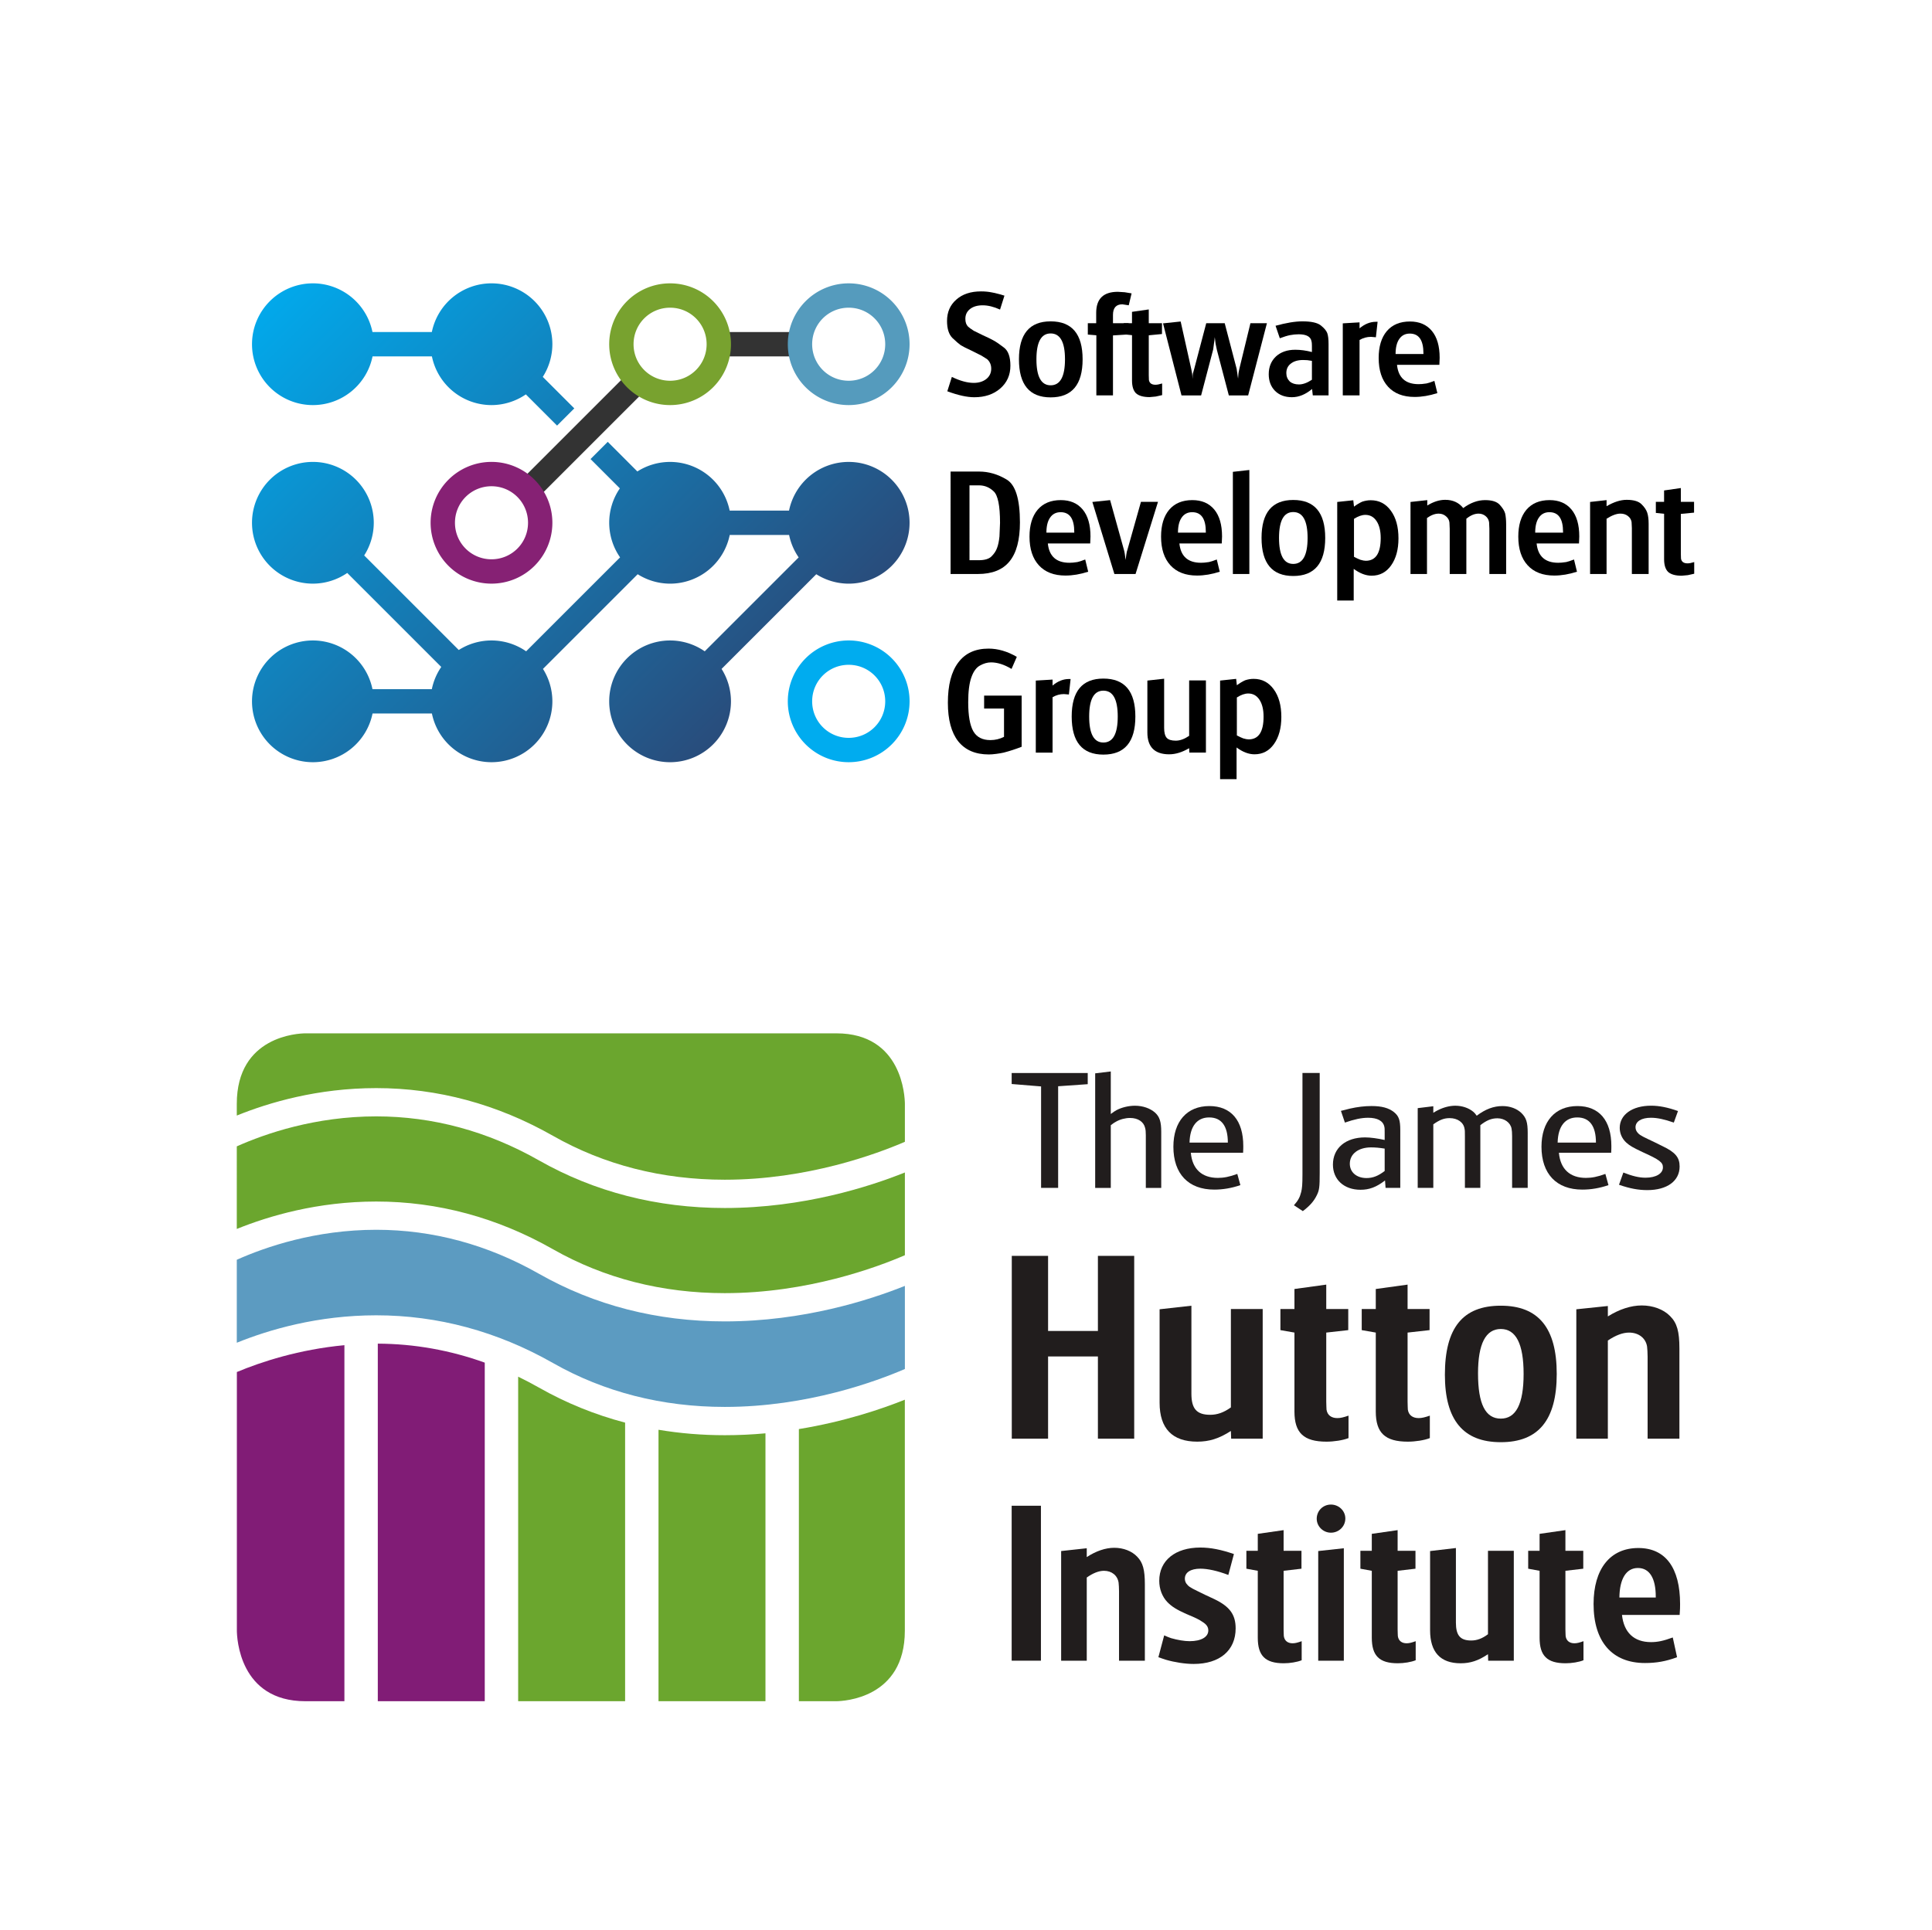 <?xml version="1.0" encoding="UTF-8" standalone="no"?>
<!-- Created with Inkscape (http://www.inkscape.org/) -->

<svg
   xmlns:dc="http://purl.org/dc/elements/1.1/"
   xmlns:cc="http://creativecommons.org/ns#"
   xmlns:rdf="http://www.w3.org/1999/02/22-rdf-syntax-ns#"
   xmlns:svg="http://www.w3.org/2000/svg"
   xmlns="http://www.w3.org/2000/svg"
   xmlns:xlink="http://www.w3.org/1999/xlink"
   xmlns:sodipodi="http://sodipodi.sourceforge.net/DTD/sodipodi-0.dtd"
   xmlns:inkscape="http://www.inkscape.org/namespaces/inkscape"
   viewBox="0 0 92.91 92.821"
   id="svg4316"
   version="1.1"
   inkscape:version="0.92.1 r15371"
   sodipodi:docname="logo.svg"
   width="92.91"
   height="92.821">
  <defs
     id="defs4318">
    <linearGradient
       id="linearGradient4347"
       inkscape:collect="always">
      <stop
         id="stop4349"
         offset="0"
         style="stop-color:#00acef;stop-opacity:1" />
      <stop
         id="stop4351"
         offset="1"
         style="stop-color:#2b4775;stop-opacity:1" />
    </linearGradient>
    <linearGradient
       gradientTransform="matrix(1.067,0,0,1.067,-1589.743,-697.855)"
       y2="260"
       gradientUnits="userSpaceOnUse"
       id="linearGradient4306"
       x1="2.2898221e-006"
       x2="60"
       y1="200"
       inkscape:collect="always"
       xlink:href="#linearGradient4347" />
  </defs>
  <sodipodi:namedview
     id="base"
     pagecolor="#ffffff"
     bordercolor="#666666"
     borderopacity="1.0"
     inkscape:pageopacity="0.0"
     inkscape:pageshadow="2"
     inkscape:bbox-nodes="true"
     inkscape:bbox-paths="true"
     inkscape:cx="62.433534"
     inkscape:document-units="px"
     inkscape:current-layer="layer1"
     showgrid="false"
     units="px"
     fit-margin-top="0"
     fit-margin-left="0"
     fit-margin-right="0"
     fit-margin-bottom="0"
     inkscape:window-width="1920"
     inkscape:window-height="1017"
     inkscape:window-x="-8"
     inkscape:window-y="-8"
     inkscape:cy="32.364731"
     inkscape:snap-bbox="true"
     inkscape:snap-bbox-edge-midpoints="true"
     inkscape:snap-page="true"
     inkscape:window-maximized="1"
     inkscape:zoom="2.8">
    <inkscape:grid
       id="grid4590"
       type="xygrid" />
  </sodipodi:namedview>
  <g
     inkscape:label="Layer 1"
     inkscape:groupmode="layer"
     id="layer1"
     transform="translate(1273.296,394.763)">
    <g
       id="g4698"
       transform="translate(0,37.911)">
      <g
         id="g4689"
         transform="matrix(0.747,0,0,0.747,-310.753,-95.317)">
        <g
           id="g3093"
           transform="matrix(0.74,0,0,-0.74,-1252.953,-378.481)">
          <path
             style="fill:#6ba62e;fill-opacity:1;fill-rule:nonzero;stroke:none"
             d="m 0,0 c 4.468,-2.538 9.501,-3.825 14.958,-3.825 h 10e-4 c 7.183,0 13.214,2.24 15.666,3.3 v 3.304 c -0.006,0.622 -0.22,6.133 -5.957,6.133 H -21.54 C -22.143,8.907 -27.497,8.683 -27.497,2.779 V 1.758 c 2.799,1.135 7.037,2.389 12.129,2.389 C -10.015,4.147 -4.844,2.751 0,0"
             id="path3095"
             inkscape:connector-curvature="0" />
        </g>
        <g
           id="g3097"
           transform="matrix(0.74,0,0,-0.74,-1237.115,-359.594)">
          <path
             style="fill:#6ba62e;fill-opacity:1;fill-rule:nonzero;stroke:none"
             d="m 0,0 v -23.681 h 3.255 c 0.62,0.007 5.963,0.236 5.963,6.133 V 2.556 C 7.189,1.742 3.955,0.645 0,0"
             id="path3099"
             inkscape:connector-curvature="0" />
        </g>
        <g
           id="g3101"
           transform="matrix(0.74,0,0,-0.74,-1241.885,-359.199)">
          <path
             style="fill:#6ba62e;fill-opacity:1;fill-rule:nonzero;stroke:none"
             d="M 0,0 H -0.001 C -1.975,0 -3.898,0.16 -5.766,0.473 V -23.146 H 3.539 V 0.164 C 2.399,0.059 1.217,0 0,0"
             id="path3103"
             inkscape:connector-curvature="0" />
        </g>
        <g
           id="g3105"
           transform="matrix(0.74,0,0,-0.74,-1253.853,-362.267)">
          <path
             style="fill:#6ba62e;fill-opacity:1;fill-rule:nonzero;stroke:none"
             d="m 0,0 c -0.596,0.338 -1.197,0.653 -1.803,0.947 v -28.24 H 7.502 V -3.052 C 4.871,-2.36 2.364,-1.343 0,0"
             id="path3107"
             inkscape:connector-curvature="0" />
        </g>
        <g
           id="g3109"
           transform="matrix(0.74,0,0,-0.74,-1264.223,-365.095)">
          <path
             style="fill:#811c76;fill-opacity:1;fill-rule:nonzero;stroke:none"
             d="M 0,0 V -31.116 H 9.305 V -1.653 C 6.295,-0.571 3.182,-0.015 0,0"
             id="path3111"
             inkscape:connector-curvature="0" />
        </g>
        <g
           id="g3113"
           transform="matrix(0.74,0,0,-0.74,-1273.296,-363.268)">
          <path
             style="fill:#811c76;fill-opacity:1;fill-rule:nonzero;stroke:none"
             d="m 0,0 v -22.513 c 0.006,-0.622 0.22,-6.133 5.958,-6.133 H 9.356 V 2.335 C 5.391,1.961 2.129,0.888 0,0"
             id="path3115"
             inkscape:connector-curvature="0" />
        </g>
        <g
           id="g3117"
           transform="matrix(0.74,0,0,-0.74,-1252.953,-371.178)">
          <path
             style="fill:#6ba62e;fill-opacity:1;fill-rule:nonzero;stroke:none"
             d="m 0,0 c 4.468,-2.539 9.501,-3.826 14.958,-3.826 h 10e-4 c 7.186,10e-4 13.215,2.241 15.666,3.301 V 6.674 C 27.575,5.45 21.802,3.583 14.959,3.583 h -10e-4 c -5.889,0 -11.33,1.395 -16.174,4.147 -4.469,2.538 -9.23,3.826 -14.152,3.826 -5.3,0 -9.634,-1.496 -12.129,-2.609 V 1.76 c 2.799,1.134 7.04,2.386 12.129,2.386 C -10.015,4.146 -4.844,2.751 0,0"
             id="path3119"
             inkscape:connector-curvature="0" />
        </g>
        <g
           id="g3121"
           transform="matrix(0.74,0,0,-0.74,-1252.953,-363.851)">
          <path
             style="fill:#5c9bc1;fill-opacity:1;fill-rule:nonzero;stroke:none"
             d="m 0,0 c 4.468,-2.538 9.501,-3.825 14.959,-3.825 7.182,0 13.212,2.239 15.666,3.3 V 6.707 C 27.575,5.484 21.802,3.617 14.959,3.616 h -10e-4 c -5.889,0 -11.33,1.396 -16.174,4.148 -4.469,2.538 -9.23,3.825 -14.152,3.825 -5.3,0 -9.634,-1.496 -12.129,-2.609 V 1.76 c 2.799,1.134 7.041,2.387 12.129,2.387 C -10.015,4.147 -4.844,2.751 0,0"
             id="path3123"
             inkscape:connector-curvature="0" />
        </g>
        <g
           id="g3125"
           transform="matrix(0.74,0,0,-0.74,-1223.416,-382.523)">
          <path
             style="fill:#211d1d;fill-opacity:1;fill-rule:nonzero;stroke:none"
             d="M 0,0 H 6.617 V -0.974 L 4.043,-1.154 V -9.998 H 2.559 v 8.829 L 0,-0.959 Z"
             id="path3127"
             inkscape:connector-curvature="0" />
        </g>
        <g
           id="g3129"
           transform="matrix(0.74,0,0,-0.74,-1218.04,-382.5)">
          <path
             style="fill:#211d1d;fill-opacity:1;fill-rule:nonzero;stroke:none"
             d="m 0,0 1.358,0.165 v -3.702 c 0.237,0.179 0.331,0.239 0.489,0.329 0.442,0.24 1.058,0.39 1.611,0.39 0.694,0 1.327,-0.225 1.753,-0.6 0.394,-0.359 0.536,-0.794 0.536,-1.663 V -9.968 H 4.406 v 4.587 c 0,0.285 -0.016,0.479 -0.064,0.644 -0.126,0.525 -0.616,0.855 -1.31,0.855 -0.411,0 -0.869,-0.12 -1.232,-0.33 -0.143,-0.075 -0.221,-0.135 -0.442,-0.3 V -9.968 H 0 Z"
             id="path3131"
             inkscape:connector-curvature="0" />
        </g>
        <g
           id="g3133"
           transform="matrix(0.74,0,0,-0.74,-1209.499,-378.042)">
          <path
             style="fill:#211d1d;fill-opacity:1;fill-rule:nonzero;stroke:none"
             d="M 0,0 C 0,1.439 -0.552,2.188 -1.626,2.188 -2.684,2.188 -3.3,1.409 -3.332,0 Z m -3.221,-0.884 c 0.127,-1.424 0.963,-2.189 2.353,-2.189 0.505,0 0.995,0.09 1.69,0.345 L 1.09,-3.703 c -0.789,-0.269 -1.532,-0.389 -2.274,-0.389 -2.242,0 -3.554,1.364 -3.554,3.732 0,2.204 1.185,3.538 3.128,3.538 1.894,0 2.953,-1.259 2.953,-3.478 0,-0.135 0,-0.33 -0.016,-0.584 z"
             id="path3135"
             inkscape:connector-curvature="0" />
        </g>
        <g
           id="g3137"
           transform="matrix(0.74,0,0,-0.74,-1204.777,-374.86)">
          <path
             style="fill:#211d1d;fill-opacity:1;fill-rule:nonzero;stroke:none"
             d="m 0,0 c 0.078,0.33 0.11,0.63 0.11,1.529 v 8.829 h 1.5 V 1.664 C 1.61,0.405 1.579,0.15 1.341,-0.315 1.105,-0.795 0.758,-1.199 0.142,-1.664 l -0.774,0.51 C -0.268,-0.75 -0.111,-0.45 0,0"
             id="path3139"
             inkscape:connector-curvature="0" />
        </g>
        <g
           id="g3141"
           transform="matrix(0.74,0,0,-0.74,-1200.28,-377.732)">
          <path
             style="fill:#211d1d;fill-opacity:1;fill-rule:nonzero;stroke:none"
             d="m 0,0 c -1.105,0 -1.847,-0.57 -1.847,-1.424 0,-0.735 0.584,-1.244 1.452,-1.244 0.553,0 1.011,0.18 1.58,0.614 v 1.949 C 0.711,-0.03 0.363,0 0,0 m 1.185,1.334 c 0,0.225 0,0.36 -0.032,0.48 -0.111,0.494 -0.6,0.764 -1.405,0.764 -0.585,0 -1.201,-0.135 -2.022,-0.419 l -0.347,1.019 c 0.394,0.105 0.536,0.135 0.774,0.195 0.663,0.15 1.279,0.225 1.894,0.225 0.885,0 1.485,-0.165 1.943,-0.525 0.427,-0.345 0.553,-0.69 0.553,-1.574 v -5.022 h -1.28 l -0.047,0.645 c -0.758,-0.585 -1.374,-0.81 -2.132,-0.81 -1.437,0 -2.4,0.885 -2.4,2.189 0,1.439 1.106,2.368 2.795,2.368 0.474,0 1.105,-0.09 1.706,-0.224 z"
             id="path3143"
             inkscape:connector-curvature="0" />
        </g>
        <g
           id="g3145"
           transform="matrix(0.74,0,0,-0.74,-1197.276,-380.26)">
          <path
             style="fill:#211d1d;fill-opacity:1;fill-rule:nonzero;stroke:none"
             d="m 0,0 1.357,0.165 v -0.57 c 0.238,0.15 0.332,0.195 0.459,0.255 0.458,0.225 0.978,0.36 1.453,0.36 0.6,0 1.169,-0.195 1.563,-0.525 0.111,-0.09 0.174,-0.165 0.301,-0.345 0.757,0.57 1.468,0.84 2.241,0.84 0.664,0 1.248,-0.225 1.643,-0.6 0.426,-0.419 0.552,-0.809 0.552,-1.739 V -6.94 H 8.212 v 4.497 c 0,0.284 -0.016,0.509 -0.048,0.659 -0.095,0.525 -0.616,0.9 -1.232,0.9 -0.521,0 -0.947,-0.18 -1.484,-0.6 V -6.94 H 4.106 v 4.467 c 0,0.389 0,0.554 -0.032,0.674 -0.079,0.555 -0.6,0.93 -1.295,0.93 -0.473,0 -0.852,-0.135 -1.422,-0.54 V -6.94 H 0 Z"
             id="path3147"
             inkscape:connector-curvature="0" />
        </g>
        <g
           id="g3149"
           transform="matrix(0.74,0,0,-0.74,-1185.802,-378.042)">
          <path
             style="fill:#211d1d;fill-opacity:1;fill-rule:nonzero;stroke:none"
             d="M 0,0 C 0,1.439 -0.553,2.188 -1.627,2.188 -2.685,2.188 -3.3,1.409 -3.332,0 Z m -3.222,-0.884 c 0.127,-1.424 0.963,-2.189 2.353,-2.189 0.506,0 0.995,0.09 1.69,0.345 L 1.089,-3.703 C 0.3,-3.972 -0.442,-4.092 -1.185,-4.092 c -2.242,0 -3.553,1.364 -3.553,3.732 0,2.204 1.185,3.538 3.127,3.538 1.895,0 2.953,-1.259 2.953,-3.478 0,-0.135 0,-0.33 -0.016,-0.584 z"
             id="path3151"
             inkscape:connector-curvature="0" />
        </g>
        <g
           id="g3153"
           transform="matrix(0.74,0,0,-0.74,-1184.037,-376.113)">
          <path
             style="fill:#211d1d;fill-opacity:1;fill-rule:nonzero;stroke:none"
             d="m 0,0 c 0.757,-0.3 1.358,-0.45 1.926,-0.45 0.916,0 1.516,0.36 1.516,0.9 0,0.434 -0.284,0.659 -1.785,1.334 -0.82,0.39 -1.089,0.539 -1.405,0.824 -0.362,0.33 -0.568,0.795 -0.568,1.274 0,1.155 1.089,1.934 2.732,1.934 0.71,0 1.453,-0.15 2.337,-0.465 L 4.39,4.347 C 3.569,4.632 2.953,4.767 2.4,4.767 1.579,4.767 1.058,4.452 1.058,3.942 1.058,3.793 1.105,3.658 1.184,3.538 1.342,3.328 1.484,3.223 2.116,2.923 L 2.684,2.653 3.41,2.294 C 4.516,1.769 4.895,1.319 4.895,0.525 c 0,-1.259 -1.089,-2.054 -2.811,-2.054 -0.773,0 -1.516,0.135 -2.463,0.465 z"
             id="path3155"
             inkscape:connector-curvature="0" />
        </g>
        <g
           id="g3157"
           transform="matrix(0.74,0,0,-0.74,-1223.409,-370.748)">
          <path
             style="fill:#211d1d;fill-opacity:1;fill-rule:nonzero;stroke:none"
             d="M 0,0 H 3.158 V -6.535 H 7.493 V 0 h 3.158 V -15.908 H 7.493 v 7.155 H 3.158 v -7.155 H 0 Z"
             id="path3159"
             inkscape:connector-curvature="0" />
        </g>
        <g
           id="g3161"
           transform="matrix(0.74,0,0,-0.74,-1211.845,-367.537)">
          <path
             style="fill:#211d1d;fill-opacity:1;fill-rule:nonzero;stroke:none"
             d="m 0,0 v -7.656 c 0,-1.312 0.461,-1.836 1.636,-1.836 0.6,0 1.177,0.191 1.799,0.644 v 8.562 H 6.202 V -11.567 H 3.458 l -0.023,0.668 c -1.037,-0.668 -1.891,-0.93 -2.928,-0.93 -2.167,0 -3.274,1.144 -3.274,3.386 v 8.133 z"
             id="path3163"
             inkscape:connector-curvature="0" />
        </g>
        <g
           id="g3165"
           transform="matrix(0.74,0,0,-0.74,-1206.115,-367.325)">
          <path
             style="fill:#211d1d;fill-opacity:1;fill-rule:nonzero;stroke:none"
             d="M 0,0 H 1.221 V 1.741 L 3.988,2.123 V 0 H 5.902 V -1.837 L 3.988,-2.051 v -6.01 c 0,-0.334 0.023,-0.573 0.023,-0.692 0.069,-0.477 0.415,-0.739 0.945,-0.739 0.278,0 0.554,0.071 0.969,0.214 v -1.955 c -0.485,-0.191 -1.269,-0.31 -1.914,-0.31 -1.983,0 -2.79,0.763 -2.79,2.623 v 6.869 L 0,-1.837 Z"
             id="path3167"
             inkscape:connector-curvature="0" />
        </g>
        <g
           id="g3169"
           transform="matrix(0.74,0,0,-0.74,-1200.88,-367.325)">
          <path
             style="fill:#211d1d;fill-opacity:1;fill-rule:nonzero;stroke:none"
             d="M 0,0 H 1.222 V 1.741 L 3.989,2.123 V 0 H 5.902 V -1.837 L 3.989,-2.051 v -6.01 c 0,-0.334 0.022,-0.573 0.022,-0.692 0.07,-0.477 0.415,-0.739 0.946,-0.739 0.277,0 0.553,0.071 0.968,0.214 v -1.955 c -0.484,-0.191 -1.268,-0.31 -1.914,-0.31 -1.982,0 -2.789,0.763 -2.789,2.623 v 6.869 L 0,-1.837 Z"
             id="path3171"
             inkscape:connector-curvature="0" />
        </g>
        <g
           id="g3173"
           transform="matrix(0.74,0,0,-0.74,-1191.926,-360.267)">
          <path
             style="fill:#211d1d;fill-opacity:1;fill-rule:nonzero;stroke:none"
             d="M 0,0 C 1.314,0 1.983,1.264 1.983,3.888 1.983,6.511 1.314,7.799 0,7.799 -1.314,7.799 -1.983,6.511 -1.983,3.935 -1.983,1.264 -1.337,0 0,0 m 0,9.826 c 3.274,0 4.865,-1.932 4.865,-5.938 0,-4.007 -1.591,-5.939 -4.865,-5.939 -3.274,0 -4.865,1.932 -4.865,5.867 0,4.078 1.545,6.01 4.865,6.01"
             id="path3175"
             inkscape:connector-curvature="0" />
        </g>
        <g
           id="g3177"
           transform="matrix(0.74,0,0,-0.74,-1187.065,-367.307)">
          <path
             style="fill:#211d1d;fill-opacity:1;fill-rule:nonzero;stroke:none"
             d="M 0,0 2.743,0.286 V -0.62 C 3.735,0 4.749,0.334 5.694,0.334 c 0.968,0 1.891,-0.334 2.467,-0.93 0.6,-0.597 0.807,-1.336 0.807,-2.815 v -7.846 H 6.202 v 7.131 c 0,0.334 -0.024,0.668 -0.047,0.883 -0.115,0.739 -0.737,1.216 -1.568,1.216 -0.552,0 -1.175,-0.239 -1.844,-0.692 v -8.538 H 0 Z"
             id="path3179"
             inkscape:connector-curvature="0" />
        </g>
        <path
           style="fill:#211d1d;fill-opacity:1;fill-rule:nonzero;stroke:none;stroke-width:0.74"
           d="m -1223.416,-354.657 h 1.884 v 9.977 h -1.884 z"
           id="path3181"
           inkscape:connector-curvature="0" />
        <g
           id="g3183"
           transform="matrix(0.74,0,0,-0.74,-1220.231,-351.74)">
          <path
             style="fill:#211d1d;fill-opacity:1;fill-rule:nonzero;stroke:none"
             d="M 0,0 2.228,0.243 V -0.526 C 3.033,0 3.857,0.283 4.624,0.283 5.41,0.283 6.159,0 6.628,-0.506 7.114,-1.011 7.283,-1.638 7.283,-2.891 V -9.543 H 5.036 v 6.045 c 0,0.283 -0.019,0.566 -0.038,0.748 -0.093,0.627 -0.599,1.031 -1.272,1.031 -0.45,0 -0.955,-0.201 -1.498,-0.586 V -9.543 H 0 Z"
             id="path3185"
             inkscape:connector-curvature="0" />
        </g>
        <g
           id="g3187"
           transform="matrix(0.74,0,0,-0.74,-1213.597,-346.31)">
          <path
             style="fill:#211d1d;fill-opacity:1;fill-rule:nonzero;stroke:none"
             d="m 0,0 c 0.281,-0.121 0.412,-0.182 0.6,-0.243 0.561,-0.161 1.16,-0.263 1.61,-0.263 1.01,0 1.628,0.364 1.628,0.931 0,0.303 -0.15,0.525 -0.506,0.747 C 2.996,1.395 2.808,1.496 1.928,1.86 1.068,2.244 0.656,2.507 0.281,2.891 -0.168,3.356 -0.43,4.023 -0.43,4.751 c 0,1.759 1.385,2.891 3.576,2.891 0.898,0 1.797,-0.181 2.92,-0.565 L 5.58,5.257 C 4.625,5.621 3.782,5.803 3.146,5.803 2.303,5.803 1.798,5.479 1.798,4.933 1.798,4.772 1.854,4.609 1.928,4.509 2.116,4.266 2.21,4.185 2.921,3.841 L 3.538,3.538 4.362,3.154 C 5.71,2.507 6.216,1.799 6.216,0.607 c 0,-1.921 -1.385,-3.094 -3.651,-3.094 -0.749,0 -1.647,0.142 -2.415,0.364 -0.187,0.061 -0.318,0.101 -0.655,0.223 z"
             id="path3189"
             inkscape:connector-curvature="0" />
        </g>
        <g
           id="g3191"
           transform="matrix(0.74,0,0,-0.74,-1208.306,-351.755)">
          <path
             style="fill:#211d1d;fill-opacity:1;fill-rule:nonzero;stroke:none"
             d="M 0,0 H 0.992 V 1.476 L 3.239,1.799 V 0 H 4.793 V -1.557 L 3.239,-1.739 v -5.095 c 0,-0.283 0.018,-0.485 0.018,-0.586 0.057,-0.405 0.338,-0.627 0.768,-0.627 0.225,0 0.449,0.061 0.786,0.182 V -9.523 C 4.418,-9.685 3.782,-9.786 3.257,-9.786 c -1.61,0 -2.265,0.647 -2.265,2.224 v 5.823 L 0,-1.557 Z"
             id="path3193"
             inkscape:connector-curvature="0" />
        </g>
        <g
           id="g3195"
           transform="matrix(0.74,0,0,-0.74,-1203.681,-351.74)">
          <path
             style="fill:#211d1d;fill-opacity:1;fill-rule:nonzero;stroke:none"
             d="M 0,0 2.228,0.243 V -9.543 H 0 Z m 1.105,4.044 c 0.692,0 1.254,-0.546 1.254,-1.213 0,-0.688 -0.562,-1.234 -1.254,-1.234 -0.675,0 -1.236,0.546 -1.236,1.214 0,0.687 0.543,1.233 1.236,1.233"
             id="path3197"
             inkscape:connector-curvature="0" />
        </g>
        <g
           id="g3199"
           transform="matrix(0.74,0,0,-0.74,-1200.966,-351.755)">
          <path
             style="fill:#211d1d;fill-opacity:1;fill-rule:nonzero;stroke:none"
             d="M 0,0 H 0.992 V 1.476 L 3.239,1.799 V 0 H 4.792 V -1.557 L 3.239,-1.739 v -5.095 c 0,-0.283 0.019,-0.485 0.019,-0.586 0.056,-0.405 0.336,-0.627 0.767,-0.627 0.225,0 0.449,0.061 0.786,0.182 V -9.523 C 4.418,-9.685 3.782,-9.786 3.258,-9.786 c -1.61,0 -2.266,0.647 -2.266,2.224 v 5.823 L 0,-1.557 Z"
             id="path3201"
             inkscape:connector-curvature="0" />
        </g>
        <g
           id="g3203"
           transform="matrix(0.74,0,0,-0.74,-1194.817,-351.934)">
          <path
             style="fill:#211d1d;fill-opacity:1;fill-rule:nonzero;stroke:none"
             d="m 0,0 v -6.49 c 0,-1.112 0.375,-1.557 1.33,-1.557 0.486,0 0.954,0.162 1.46,0.546 v 7.259 H 5.037 V -9.806 H 2.808 L 2.79,-9.24 c -0.842,-0.566 -1.536,-0.789 -2.378,-0.789 -1.76,0 -2.658,0.971 -2.658,2.872 v 6.894 z"
             id="path3205"
             inkscape:connector-curvature="0" />
        </g>
        <g
           id="g3207"
           transform="matrix(0.74,0,0,-0.74,-1190.164,-351.755)">
          <path
             style="fill:#211d1d;fill-opacity:1;fill-rule:nonzero;stroke:none"
             d="M 0,0 H 0.992 V 1.476 L 3.239,1.799 V 0 H 4.792 V -1.557 L 3.239,-1.739 v -5.095 c 0,-0.283 0.019,-0.485 0.019,-0.586 0.056,-0.405 0.336,-0.627 0.767,-0.627 0.225,0 0.449,0.061 0.786,0.182 V -9.523 C 4.418,-9.685 3.782,-9.786 3.258,-9.786 c -1.61,0 -2.266,0.647 -2.266,2.224 v 5.823 L 0,-1.557 Z"
             id="path3209"
             inkscape:connector-curvature="0" />
        </g>
        <g
           id="g3211"
           transform="matrix(0.74,0,0,-0.74,-1181.951,-348.748)">
          <path
             style="fill:#211d1d;fill-opacity:1;fill-rule:nonzero;stroke:none"
             d="m 0,0 v 0.081 c 0,1.597 -0.542,2.487 -1.554,2.487 -1.011,0 -1.591,-0.93 -1.61,-2.568 z m -2.939,-1.516 c 0.168,-1.537 1.049,-2.366 2.527,-2.366 0.562,0 1.068,0.101 1.892,0.405 L 1.854,-5.196 C 0.88,-5.56 0.038,-5.701 -0.936,-5.701 c -2.864,0 -4.474,1.859 -4.474,5.135 0,3.053 1.441,4.873 3.894,4.873 2.359,0 3.632,-1.719 3.632,-4.873 0,-0.243 0,-0.485 -0.038,-0.95 z"
             id="path3213"
             inkscape:connector-curvature="0" />
        </g>
      </g>
      <a
         style="opacity:0;fill:#ffffff;fill-opacity:1"
         id="a4648"
         target="_blank"
         xlink:href="http://www.hutton.ac.uk"
         xlink:title="The James Hutton Institute">
        <rect
           style="opacity:0.788;fill:#ffffff;fill-opacity:1;stroke:none;stroke-width:2.076;stroke-miterlimit:4;stroke-dasharray:none;stroke-opacity:1"
           height="32.108"
           id="rect4584"
           width="69.376"
           x="-1261.529"
           y="-382.854" />
      </a>
    </g>
    <g
       id="g4632"
       transform="translate(0,-43.418)">
      <g
         id="g4766"
         transform="matrix(0.366,0,0,0.366,-679.331,-160.381)">
        <path
           style="opacity:1;fill:url(#linearGradient4306);fill-opacity:1;stroke:none;stroke-width:0.533;stroke-linecap:square;stroke-linejoin:round;stroke-miterlimit:4;stroke-dasharray:none;stroke-dashoffset:0;stroke-opacity:1"
           d="m -1581.743,-484.521 a 8,8 0 0 0 -8,8 8,8 0 0 0 8,8 8,8 0 0 0 7.838,-6.4 h 7.8 a 8,8 0 0 0 7.829,6.4 8,8 0 0 0 4.514,-1.406 l 4.102,4.102 2.263,-2.263 -4.14,-4.14 a 8,8 0 0 0 1.26,-4.294 8,8 0 0 0 -8,-8 8,8 0 0 0 -7.838,6.4 h -7.8 a 8,8 0 0 0 -7.829,-6.4 z m 38.742,20.829 -2.263,2.263 3.854,3.854 a 8,8 0 0 0 -1.4,4.521 8,8 0 0 0 1.429,4.548 l -12.344,12.344 a 8,8 0 0 0 -4.552,-1.425 8,8 0 0 0 -4.3,1.254 l -12.427,-12.427 a 8,8 0 0 0 1.26,-4.294 8,8 0 0 0 -8,-8 8,8 0 0 0 -8,8 8,8 0 0 0 8,8 8,8 0 0 0 4.515,-1.406 l 12.352,12.352 a 8,8 0 0 0 -1.238,2.921 h -7.8 a 8,8 0 0 0 -7.829,-6.4 8,8 0 0 0 -8,8 8,8 0 0 0 8,8 8,8 0 0 0 7.838,-6.4 h 7.8 a 8,8 0 0 0 7.829,6.4 8,8 0 0 0 8,-8 8,8 0 0 0 -1.236,-4.262 l 12.444,-12.444 a 8,8 0 0 0 4.258,1.24 8,8 0 0 0 7.838,-6.4 h 7.8 a 8,8 0 0 0 1.258,2.948 l -12.344,12.344 a 8,8 0 0 0 -4.552,-1.425 8,8 0 0 0 -8,8 8,8 0 0 0 8,8 8,8 0 0 0 8,-8 8,8 0 0 0 -1.235,-4.262 l 12.444,-12.444 a 8,8 0 0 0 4.258,1.24 8,8 0 0 0 8,-8 8,8 0 0 0 -8,-8 8,8 0 0 0 -7.838,6.4 h -7.8 a 8,8 0 0 0 -7.829,-6.4 8,8 0 0 0 -4.3,1.254 z"
           id="path4278"
           inkscape:connector-curvature="0" />
        <g
           style="fill:#000000;fill-opacity:1"
           id="g4280"
           transform="matrix(1.067,0,0,1.067,-1589.743,-485.754)"
           inkscape:export-xdpi="349.32202"
           inkscape:export-ydpi="349.32202">
          <g
             style="font-style:normal;font-weight:normal;font-size:40px;line-height:125%;font-family:sans-serif;letter-spacing:0px;word-spacing:0px;fill:#000000;fill-opacity:1;stroke:none;stroke-width:1px;stroke-linecap:butt;stroke-linejoin:miter;stroke-opacity:1"
             id="text4282">
            <path
               style="font-style:normal;font-variant:normal;font-weight:100;font-stretch:normal;font-size:17.5px;font-family:Glasgow-Medium;-inkscape-font-specification:'Glasgow-Medium Thin';fill:#000000;fill-opacity:1"
               d="m 92.115,4.386 q -1.155,-0.525 -2.135,-0.525 -0.98,0 -1.558,0.455 -0.578,0.455 -0.578,1.208 0,0.63 0.333,0.963 0.28,0.245 0.7,0.507 l 1.137,0.56 q 0.752,0.333 1.26,0.613 0.525,0.28 1.312,0.892 0.805,0.595 0.805,2.24 0,1.715 -1.242,2.8 -1.242,1.085 -3.203,1.085 -1.347,0 -3.325,-0.735 l 0.56,-1.768 q 1.522,0.735 2.695,0.735 0.927,0 1.54,-0.472 0.613,-0.49 0.613,-1.278 0,-0.718 -0.507,-1.173 l -0.7,-0.438 -1.26,-0.63 q -0.91,-0.42 -1.278,-0.647 -0.35,-0.245 -1.032,-0.892 -0.665,-0.665 -0.665,-2.1 0,-1.627 1.137,-2.625 1.137,-1.015 3.045,-1.015 0.718,0 1.312,0.122 0.403,0.07 0.718,0.158 0.315,0.07 0.858,0.245 z"
               id="path4309"
               inkscape:connector-curvature="0" />
            <path
               style="font-style:normal;font-variant:normal;font-weight:100;font-stretch:normal;font-size:17.5px;font-family:Glasgow-Medium;-inkscape-font-specification:'Glasgow-Medium Thin';fill:#000000;fill-opacity:1"
               d="m 98.346,5.838 q 3.937,0 3.937,4.673 0,4.69 -3.937,4.69 -3.902,0 -3.902,-4.69 0,-4.673 3.902,-4.673 z m -1.75,4.673 q 0,3.203 1.75,3.203 1.767,0 1.767,-3.203 0,-3.185 -1.767,-3.185 -1.75,0 -1.75,3.185 z"
               id="path4311"
               inkscape:connector-curvature="0" />
            <path
               style="font-style:normal;font-variant:normal;font-weight:100;font-stretch:normal;font-size:17.5px;font-family:Glasgow-Medium;-inkscape-font-specification:'Glasgow-Medium Thin';fill:#000000;fill-opacity:1"
               d="m 102.924,6.066 h 1.032 v -1.278 q 0,-2.59 2.66,-2.59 l 0.84,0.052 0.858,0.14 -0.35,1.47 -0.787,-0.122 q -1.155,0 -1.155,1.312 v 1.015 h 1.925 v 1.383 l -1.925,0.122 v 7.385 h -2.047 v -7.402 l -1.05,-0.087 z"
               id="path4314"
               inkscape:connector-curvature="0" />
            <path
               style="font-style:normal;font-variant:normal;font-weight:100;font-stretch:normal;font-size:17.5px;font-family:Glasgow-Medium;-inkscape-font-specification:'Glasgow-Medium Thin';fill:#000000;fill-opacity:1"
               d="m 107.35,6.066 h 1.015 v -1.4 l 2.065,-0.297 v 1.698 h 1.627 v 1.33 l -1.627,0.158 v 4.935 l 0.018,0.578 q 0.105,0.578 0.805,0.578 0.315,0 0.823,-0.158 v 1.435 l -0.787,0.175 -0.752,0.07 q -1.155,0 -1.68,-0.472 -0.49,-0.49 -0.49,-1.575 v -5.582 l -1.015,-0.105 z"
               id="path4316"
               inkscape:connector-curvature="0" />
            <path
               style="font-style:normal;font-variant:normal;font-weight:100;font-stretch:normal;font-size:17.5px;font-family:Glasgow-Medium;-inkscape-font-specification:'Glasgow-Medium Thin';fill:#000000;fill-opacity:1"
               d="m 114.357,5.856 1.312,5.88 0.105,0.56 0.052,0.63 q 0,-0.49 0.035,-0.647 l 0.158,-0.56 1.488,-5.652 h 2.275 l 1.47,5.617 0.175,1.208 0.052,-0.682 0.105,-0.525 1.365,-5.617 h 2.03 l -2.31,8.89 h -2.38 l -1.47,-5.6 -0.158,-0.752 -0.105,-0.823 -0.035,0.367 -0.052,0.35 -0.105,0.787 -1.488,5.67 h -2.415 l -2.275,-8.873 z"
               id="path4318"
               inkscape:connector-curvature="0" />
            <path
               style="font-style:normal;font-variant:normal;font-weight:100;font-stretch:normal;font-size:17.5px;font-family:Glasgow-Medium;-inkscape-font-specification:'Glasgow-Medium Thin';fill:#000000;fill-opacity:1"
               d="m 130.521,8.848 q 0,-0.403 -0.052,-0.56 -0.158,-0.858 -1.575,-0.858 -0.525,0 -1.067,0.105 -0.525,0.105 -1.26,0.385 l -0.525,-1.54 q 0.963,-0.263 1.785,-0.403 0.84,-0.14 1.522,-0.14 1.645,0 2.275,0.507 0.63,0.507 0.787,0.945 0.158,0.438 0.158,1.347 v 6.317 h -1.942 l -0.087,-0.787 q -1.208,1.015 -2.485,1.015 -1.295,0 -2.083,-0.787 -0.77,-0.787 -0.77,-2.047 0,-1.347 0.892,-2.188 0.438,-0.403 1.032,-0.613 0.595,-0.21 1.347,-0.21 0.98,0 2.047,0.28 z m 0,1.855 -0.578,-0.087 -0.525,-0.018 q -0.927,0 -1.488,0.438 -0.56,0.42 -0.56,1.173 0,0.613 0.42,1.032 0.42,0.367 1.137,0.367 0.718,0 1.593,-0.578 z"
               id="path4320"
               inkscape:connector-curvature="0" />
            <path
               style="font-style:normal;font-variant:normal;font-weight:100;font-stretch:normal;font-size:17.5px;font-family:Glasgow-Medium;-inkscape-font-specification:'Glasgow-Medium Thin';fill:#000000;fill-opacity:1"
               d="m 134.321,6.083 2.065,-0.122 v 0.735 q 0.963,-0.805 2.013,-0.805 h 0.21 l -0.21,1.907 -0.613,-0.052 q -0.735,0 -1.4,0.385 v 6.825 h -2.065 z"
               id="path4322"
               inkscape:connector-curvature="0" />
            <path
               style="font-style:normal;font-variant:normal;font-weight:100;font-stretch:normal;font-size:17.5px;font-family:Glasgow-Medium;-inkscape-font-specification:'Glasgow-Medium Thin';fill:#000000;fill-opacity:1"
               d="m 140.998,11.193 q 0.245,2.38 2.66,2.38 0.21,0 0.42,-0.018 0.228,-0.018 0.56,-0.07 0.333,-0.07 0.963,-0.315 l 0.367,1.505 q -1.47,0.472 -2.8,0.472 -2.118,0 -3.272,-1.26 -1.155,-1.26 -1.155,-3.535 0,-2.118 0.998,-3.308 1.015,-1.19 2.853,-1.19 1.732,0 2.695,1.155 0.963,1.155 0.963,3.325 l -0.035,0.858 z m -0.175,-1.33 h 3.43 v -0.087 q 0,-2.433 -1.68,-2.433 -0.84,0 -1.295,0.665 -0.455,0.647 -0.455,1.855 z"
               id="path4326"
               inkscape:connector-curvature="0" />
          </g>
          <g
             style="font-style:normal;font-weight:normal;font-size:40px;line-height:125%;font-family:sans-serif;letter-spacing:0px;word-spacing:0px;fill:#000000;fill-opacity:1;stroke:none;stroke-width:1px;stroke-linecap:butt;stroke-linejoin:miter;stroke-opacity:1"
             id="text4286">
            <path
               style="font-style:normal;font-variant:normal;font-weight:100;font-stretch:normal;font-size:17.5px;font-family:Glasgow-Medium;-inkscape-font-specification:'Glasgow-Medium Thin';fill:#000000;fill-opacity:1"
               d="m 86.025,24.338 h 3.5 q 1.768,0 3.395,0.98 1.645,0.963 1.645,5.285 0,3.237 -1.278,4.795 -1.26,1.558 -3.902,1.558 h -3.36 z m 2.328,10.92 h 1.137 q 1.103,0 1.575,-0.472 0.49,-0.49 0.682,-1.032 0.21,-0.56 0.297,-1.417 l 0.07,-1.68 q 0,-3.167 -0.787,-3.885 -0.77,-0.735 -1.802,-0.735 h -1.173 z"
               id="path4329"
               inkscape:connector-curvature="0" />
            <path
               style="font-style:normal;font-variant:normal;font-weight:100;font-stretch:normal;font-size:17.5px;font-family:Glasgow-Medium;-inkscape-font-specification:'Glasgow-Medium Thin';fill:#000000;fill-opacity:1"
               d="m 98,33.193 q 0.245,2.38 2.66,2.38 0.21,0 0.42,-0.018 0.228,-0.018 0.56,-0.07 0.333,-0.07 0.963,-0.315 l 0.367,1.505 q -1.47,0.472 -2.8,0.472 -2.118,0 -3.272,-1.26 -1.155,-1.26 -1.155,-3.535 0,-2.118 0.998,-3.308 1.015,-1.19 2.853,-1.19 1.732,0 2.695,1.155 0.963,1.155 0.963,3.325 l -0.035,0.858 z m -0.175,-1.33 h 3.43 v -0.087 q 0,-2.433 -1.68,-2.433 -0.84,0 -1.295,0.665 -0.455,0.647 -0.455,1.855 z"
               id="path4331"
               inkscape:connector-curvature="0" />
            <path
               style="font-style:normal;font-variant:normal;font-weight:100;font-stretch:normal;font-size:17.5px;font-family:Glasgow-Medium;-inkscape-font-specification:'Glasgow-Medium Thin';fill:#000000;fill-opacity:1"
               d="m 105.669,27.856 1.698,6.107 q 0.105,0.333 0.21,1.26 l 0.087,-0.647 q 0.052,-0.403 0.14,-0.613 l 1.663,-5.897 h 2.1 l -2.765,8.89 h -2.607 l -2.712,-8.873 z"
               id="path4333"
               inkscape:connector-curvature="0" />
            <path
               style="font-style:normal;font-variant:normal;font-weight:100;font-stretch:normal;font-size:17.5px;font-family:Glasgow-Medium;-inkscape-font-specification:'Glasgow-Medium Thin';fill:#000000;fill-opacity:1"
               d="m 114.201,33.193 q 0.245,2.38 2.66,2.38 0.21,0 0.42,-0.018 0.228,-0.018 0.56,-0.07 0.333,-0.07 0.963,-0.315 l 0.367,1.505 q -1.47,0.472 -2.8,0.472 -2.118,0 -3.272,-1.26 -1.155,-1.26 -1.155,-3.535 0,-2.118 0.998,-3.308 1.015,-1.19 2.853,-1.19 1.732,0 2.695,1.155 0.963,1.155 0.963,3.325 l -0.035,0.858 z m -0.175,-1.33 h 3.43 v -0.087 q 0,-2.433 -1.68,-2.433 -0.84,0 -1.295,0.665 -0.455,0.647 -0.455,1.855 z"
               id="path4335"
               inkscape:connector-curvature="0" />
            <path
               style="font-style:normal;font-variant:normal;font-weight:100;font-stretch:normal;font-size:17.5px;font-family:Glasgow-Medium;-inkscape-font-specification:'Glasgow-Medium Thin';fill:#000000;fill-opacity:1"
               d="m 120.786,24.373 2.03,-0.228 v 12.81 h -2.03 z"
               id="path4337"
               inkscape:connector-curvature="0" />
            <path
               style="font-style:normal;font-variant:normal;font-weight:100;font-stretch:normal;font-size:17.5px;font-family:Glasgow-Medium;-inkscape-font-specification:'Glasgow-Medium Thin';fill:#000000;fill-opacity:1"
               d="m 128.22,27.838 q 3.938,0 3.938,4.673 0,4.69 -3.938,4.69 -3.902,0 -3.902,-4.69 0,-4.673 3.902,-4.673 z m -1.75,4.673 q 0,3.203 1.75,3.203 1.768,0 1.768,-3.203 0,-3.185 -1.768,-3.185 -1.75,0 -1.75,3.185 z"
               id="path4339"
               inkscape:connector-curvature="0" />
            <path
               style="font-style:normal;font-variant:normal;font-weight:100;font-stretch:normal;font-size:17.5px;font-family:Glasgow-Medium;-inkscape-font-specification:'Glasgow-Medium Thin';fill:#000000;fill-opacity:1"
               d="m 133.637,28.083 1.978,-0.21 0.087,0.787 q 0.507,-0.385 1.015,-0.613 0.525,-0.175 1.05,-0.175 1.54,0 2.467,1.278 0.945,1.278 0.945,3.413 0,2.065 -0.91,3.342 -0.892,1.26 -2.397,1.26 -1.067,0 -2.205,-0.84 v 3.902 h -2.03 z m 2.065,6.755 q 0.42,0.228 0.787,0.367 0.403,0.122 0.665,0.122 1.837,0 1.837,-2.8 0,-1.312 -0.507,-2.083 -0.507,-0.77 -1.383,-0.77 -0.63,0 -1.4,0.49 z"
               id="path4341"
               inkscape:connector-curvature="0" />
            <path
               style="font-style:normal;font-variant:normal;font-weight:100;font-stretch:normal;font-size:17.5px;font-family:Glasgow-Medium;-inkscape-font-specification:'Glasgow-Medium Thin';fill:#000000;fill-opacity:1"
               d="m 142.661,28.083 2.065,-0.228 v 0.665 q 1.137,-0.7 2.205,-0.7 1.417,0 2.223,1.015 1.33,-0.98 2.695,-0.98 1.278,0 1.802,0.578 0.525,0.578 0.665,1.067 0.052,0.228 0.087,0.578 0.035,0.333 0.035,0.787 v 6.09 h -2.065 v -5.582 l -0.035,-0.787 q -0.07,-0.472 -0.438,-0.77 -0.367,-0.297 -0.858,-0.297 -0.735,0 -1.505,0.63 v 6.808 h -2.047 v -5.582 l -0.035,-0.77 q -0.052,-0.455 -0.438,-0.77 -0.367,-0.315 -0.892,-0.315 -0.682,0 -1.435,0.542 v 6.895 h -2.03 z"
               id="path4343"
               inkscape:connector-curvature="0" />
            <path
               style="font-style:normal;font-variant:normal;font-weight:100;font-stretch:normal;font-size:17.5px;font-family:Glasgow-Medium;-inkscape-font-specification:'Glasgow-Medium Thin';fill:#000000;fill-opacity:1"
               d="m 158.191,33.193 q 0.245,2.38 2.66,2.38 0.21,0 0.42,-0.018 0.228,-0.018 0.56,-0.07 0.333,-0.07 0.963,-0.315 l 0.367,1.505 q -1.47,0.472 -2.8,0.472 -2.118,0 -3.272,-1.26 -1.155,-1.26 -1.155,-3.535 0,-2.118 0.998,-3.308 1.015,-1.19 2.853,-1.19 1.732,0 2.695,1.155 0.963,1.155 0.963,3.325 l -0.035,0.858 z m -0.175,-1.33 h 3.43 v -0.087 q 0,-2.433 -1.68,-2.433 -0.84,0 -1.295,0.665 -0.455,0.647 -0.455,1.855 z"
               id="path4345"
               inkscape:connector-curvature="0" />
            <path
               style="font-style:normal;font-variant:normal;font-weight:100;font-stretch:normal;font-size:17.5px;font-family:Glasgow-Medium;-inkscape-font-specification:'Glasgow-Medium Thin';fill:#000000;fill-opacity:1"
               d="m 164.775,28.083 2.03,-0.228 v 0.752 q 1.347,-0.787 2.467,-0.787 1.278,0 1.82,0.525 0.542,0.525 0.718,1.05 0.175,0.525 0.175,1.365 v 6.195 h -2.065 v -5.67 l -0.035,-0.735 q -0.087,-0.472 -0.472,-0.752 -0.367,-0.28 -0.91,-0.28 -0.7,0 -1.698,0.63 v 6.808 h -2.03 z"
               id="path4347"
               inkscape:connector-curvature="0" />
            <path
               style="font-style:normal;font-variant:normal;font-weight:100;font-stretch:normal;font-size:17.5px;font-family:Glasgow-Medium;-inkscape-font-specification:'Glasgow-Medium Thin';fill:#000000;fill-opacity:1"
               d="m 172.872,28.066 h 1.015 v -1.4 l 2.065,-0.297 v 1.698 h 1.627 v 1.33 l -1.627,0.158 v 4.935 l 0.018,0.578 q 0.105,0.578 0.805,0.578 0.315,0 0.823,-0.158 v 1.435 l -0.787,0.175 -0.752,0.07 q -1.155,0 -1.68,-0.472 -0.49,-0.49 -0.49,-1.575 v -5.582 l -1.015,-0.105 z"
               id="path4349"
               inkscape:connector-curvature="0" />
          </g>
          <g
             style="font-style:normal;font-weight:normal;font-size:40px;line-height:125%;font-family:sans-serif;letter-spacing:0px;word-spacing:0px;fill:#000000;fill-opacity:1;stroke:none;stroke-width:1px;stroke-linecap:butt;stroke-linejoin:miter;stroke-opacity:1"
             id="text4290">
            <path
               style="font-style:normal;font-variant:normal;font-weight:100;font-stretch:normal;font-size:17.5px;font-family:Glasgow-Medium;-inkscape-font-specification:'Glasgow-Medium Thin';fill:#000000;fill-opacity:1"
               d="m 93.532,48.648 q -1.347,-0.805 -2.52,-0.805 -0.682,0 -1.365,0.385 -0.682,0.367 -1.067,1.47 -0.385,1.085 -0.385,3.062 0,2.467 0.63,3.57 0.63,1.085 2.1,1.085 0.892,0 1.68,-0.403 v -3.482 h -2.45 v -1.593 h 4.62 v 6.3 q -1.067,0.42 -2.205,0.718 -0.385,0.087 -0.927,0.158 -0.525,0.07 -0.91,0.07 -2.467,0 -3.763,-1.61 -1.278,-1.627 -1.278,-4.76 0,-3.255 1.278,-4.952 1.278,-1.715 3.728,-1.715 1.732,0 3.482,1.015 z"
               id="path4352"
               inkscape:connector-curvature="0" />
            <path
               style="font-style:normal;font-variant:normal;font-weight:100;font-stretch:normal;font-size:17.5px;font-family:Glasgow-Medium;-inkscape-font-specification:'Glasgow-Medium Thin';fill:#000000;fill-opacity:1"
               d="m 96.518,50.083 2.065,-0.122 v 0.735 q 0.963,-0.805 2.012,-0.805 h 0.21 l -0.21,1.907 -0.612,-0.052 q -0.735,0 -1.4,0.385 v 6.825 h -2.065 z"
               id="path4354"
               inkscape:connector-curvature="0" />
            <path
               style="font-style:normal;font-variant:normal;font-weight:100;font-stretch:normal;font-size:17.5px;font-family:Glasgow-Medium;-inkscape-font-specification:'Glasgow-Medium Thin';fill:#000000;fill-opacity:1"
               d="m 104.841,49.838 q 3.938,0 3.938,4.673 0,4.69 -3.938,4.69 -3.902,0 -3.902,-4.69 0,-4.673 3.902,-4.673 z m -1.75,4.673 q 0,3.203 1.75,3.203 1.768,0 1.768,-3.203 0,-3.185 -1.768,-3.185 -1.75,0 -1.75,3.185 z"
               id="path4356"
               inkscape:connector-curvature="0" />
            <path
               style="font-style:normal;font-variant:normal;font-weight:100;font-stretch:normal;font-size:17.5px;font-family:Glasgow-Medium;-inkscape-font-specification:'Glasgow-Medium Thin';fill:#000000;fill-opacity:1"
               d="m 112.953,59.166 q -2.695,0 -2.695,-2.695 v -6.388 l 2.065,-0.228 v 6.072 q 0,0.84 0.315,1.208 0.315,0.35 1.12,0.35 0.77,0 1.645,-0.595 v -6.825 h 2.065 v 8.89 h -2.047 l -0.018,-0.542 q -1.295,0.752 -2.45,0.752 z"
               id="path4358"
               inkscape:connector-curvature="0" />
            <path
               style="font-style:normal;font-variant:normal;font-weight:100;font-stretch:normal;font-size:17.5px;font-family:Glasgow-Medium;-inkscape-font-specification:'Glasgow-Medium Thin';fill:#000000;fill-opacity:1"
               d="m 119.213,50.083 1.978,-0.21 0.087,0.787 q 0.507,-0.385 1.015,-0.613 0.525,-0.175 1.05,-0.175 1.54,0 2.467,1.278 0.945,1.278 0.945,3.413 0,2.065 -0.91,3.342 -0.892,1.26 -2.397,1.26 -1.067,0 -2.205,-0.84 v 3.902 h -2.03 z m 2.065,6.755 q 0.42,0.228 0.787,0.367 0.403,0.122 0.665,0.122 1.837,0 1.837,-2.8 0,-1.312 -0.507,-2.083 -0.507,-0.77 -1.383,-0.77 -0.63,0 -1.4,0.49 z"
               id="path4360"
               inkscape:connector-curvature="0" />
          </g>
        </g>
        <rect
           style="opacity:1;fill:#333333;fill-opacity:1;stroke:none;stroke-width:0.533;stroke-linecap:square;stroke-linejoin:round;stroke-miterlimit:4;stroke-dasharray:none;stroke-dashoffset:0;stroke-opacity:1"
           height="3.2"
           id="rect4294"
           ry="0"
           transform="matrix(-0.707,0.707,0.707,0.707,0,0)"
           width="22.4"
           x="753.587"
           y="-1423.657"
           inkscape:export-xdpi="349.32202"
           inkscape:export-ydpi="349.32202" />
        <rect
           style="opacity:1;fill:#333333;fill-opacity:1;stroke:none;stroke-width:0.533;stroke-linecap:square;stroke-linejoin:round;stroke-miterlimit:4;stroke-dasharray:none;stroke-dashoffset:0;stroke-opacity:1"
           height="3.2"
           id="rect4296"
           ry="0"
           width="11.733"
           x="-1528.943"
           y="-478.121"
           inkscape:export-xdpi="349.32202"
           inkscape:export-ydpi="349.32202" />
        <path
           style="opacity:1;fill:#559bbd;fill-opacity:1;stroke:none;stroke-width:0.533;stroke-linecap:square;stroke-linejoin:round;stroke-miterlimit:4;stroke-dasharray:none;stroke-dashoffset:0;stroke-opacity:1"
           d="m -1511.343,-484.521 a 8,8 0 0 0 -8,8 8,8 0 0 0 8,8 8,8 0 0 0 8,-8 8,8 0 0 0 -8,-8 z m 0,3.2 c 2.659,0 4.8,2.141 4.8,4.8 0,2.659 -2.141,4.8 -4.8,4.8 -2.659,0 -4.8,-2.141 -4.8,-4.8 0,-2.659 2.141,-4.8 4.8,-4.8 z"
           id="path4298"
           inkscape:connector-curvature="0"
           inkscape:export-xdpi="349.32202"
           inkscape:export-ydpi="349.32202" />
        <path
           style="opacity:1;fill:#862174;fill-opacity:1;stroke:none;stroke-width:0.533;stroke-linecap:square;stroke-linejoin:round;stroke-miterlimit:4;stroke-dasharray:none;stroke-dashoffset:0;stroke-opacity:1"
           d="m -1558.276,-461.055 a 8,8 0 0 0 -8,8 8,8 0 0 0 8,8 8,8 0 0 0 8,-8 8,8 0 0 0 -8,-8 z m 0,3.2 c 2.659,0 4.8,2.141 4.8,4.8 0,2.659 -2.141,4.8 -4.8,4.8 -2.659,0 -4.8,-2.141 -4.8,-4.8 0,-2.659 2.141,-4.8 4.8,-4.8 z"
           id="path4300"
           inkscape:connector-curvature="0"
           inkscape:export-xdpi="349.32202"
           inkscape:export-ydpi="349.32202" />
        <path
           style="opacity:1;fill:#78a22f;fill-opacity:1;stroke:none;stroke-width:0.533;stroke-linecap:square;stroke-linejoin:round;stroke-miterlimit:4;stroke-dasharray:none;stroke-dashoffset:0;stroke-opacity:1"
           d="m -1534.81,-484.521 a 8,8 0 0 0 -8,8 8,8 0 0 0 8,8 8,8 0 0 0 8,-8 8,8 0 0 0 -8,-8 z m 0,3.2 c 2.659,0 4.8,2.141 4.8,4.8 0,2.659 -2.141,4.8 -4.8,4.8 -2.659,0 -4.8,-2.141 -4.8,-4.8 0,-2.659 2.141,-4.8 4.8,-4.8 z"
           id="path4302"
           inkscape:connector-curvature="0"
           inkscape:export-xdpi="349.32202"
           inkscape:export-ydpi="349.32202" />
        <path
           style="opacity:1;fill:#00acef;fill-opacity:1;stroke:none;stroke-width:0.533;stroke-linecap:square;stroke-linejoin:round;stroke-miterlimit:4;stroke-dasharray:none;stroke-dashoffset:0;stroke-opacity:1"
           d="m -1511.343,-437.588 a 8,8 0 0 0 -8,8 8,8 0 0 0 8,8 8,8 0 0 0 8,-8 8,8 0 0 0 -8,-8 z m 0,3.2 c 2.659,0 4.8,2.141 4.8,4.8 0,2.659 -2.141,4.8 -4.8,4.8 -2.659,0 -4.8,-2.141 -4.8,-4.8 0,-2.659 2.141,-4.8 4.8,-4.8 z"
           id="path4304"
           inkscape:connector-curvature="0"
           inkscape:export-xdpi="349.32202"
           inkscape:export-ydpi="349.32202" />
      </g>
      <a
         style="opacity:0;fill:#ffffff;fill-opacity:1"
         id="a4687"
         target="_blank"
         xlink:href="https://ics.hutton.ac.uk/"
         xlink:title="Information &amp; Computational Sciences">
        <rect
           style="opacity:0.788;fill:#ffffff;fill-opacity:1;stroke:none;stroke-width:2.707;stroke-miterlimit:4;stroke-dasharray:none;stroke-opacity:1"
           height="25.928"
           id="rect4685"
           width="69.376"
           x="-1261.529"
           y="-338.763" />
      </a>
    </g>
  </g>
</svg>
